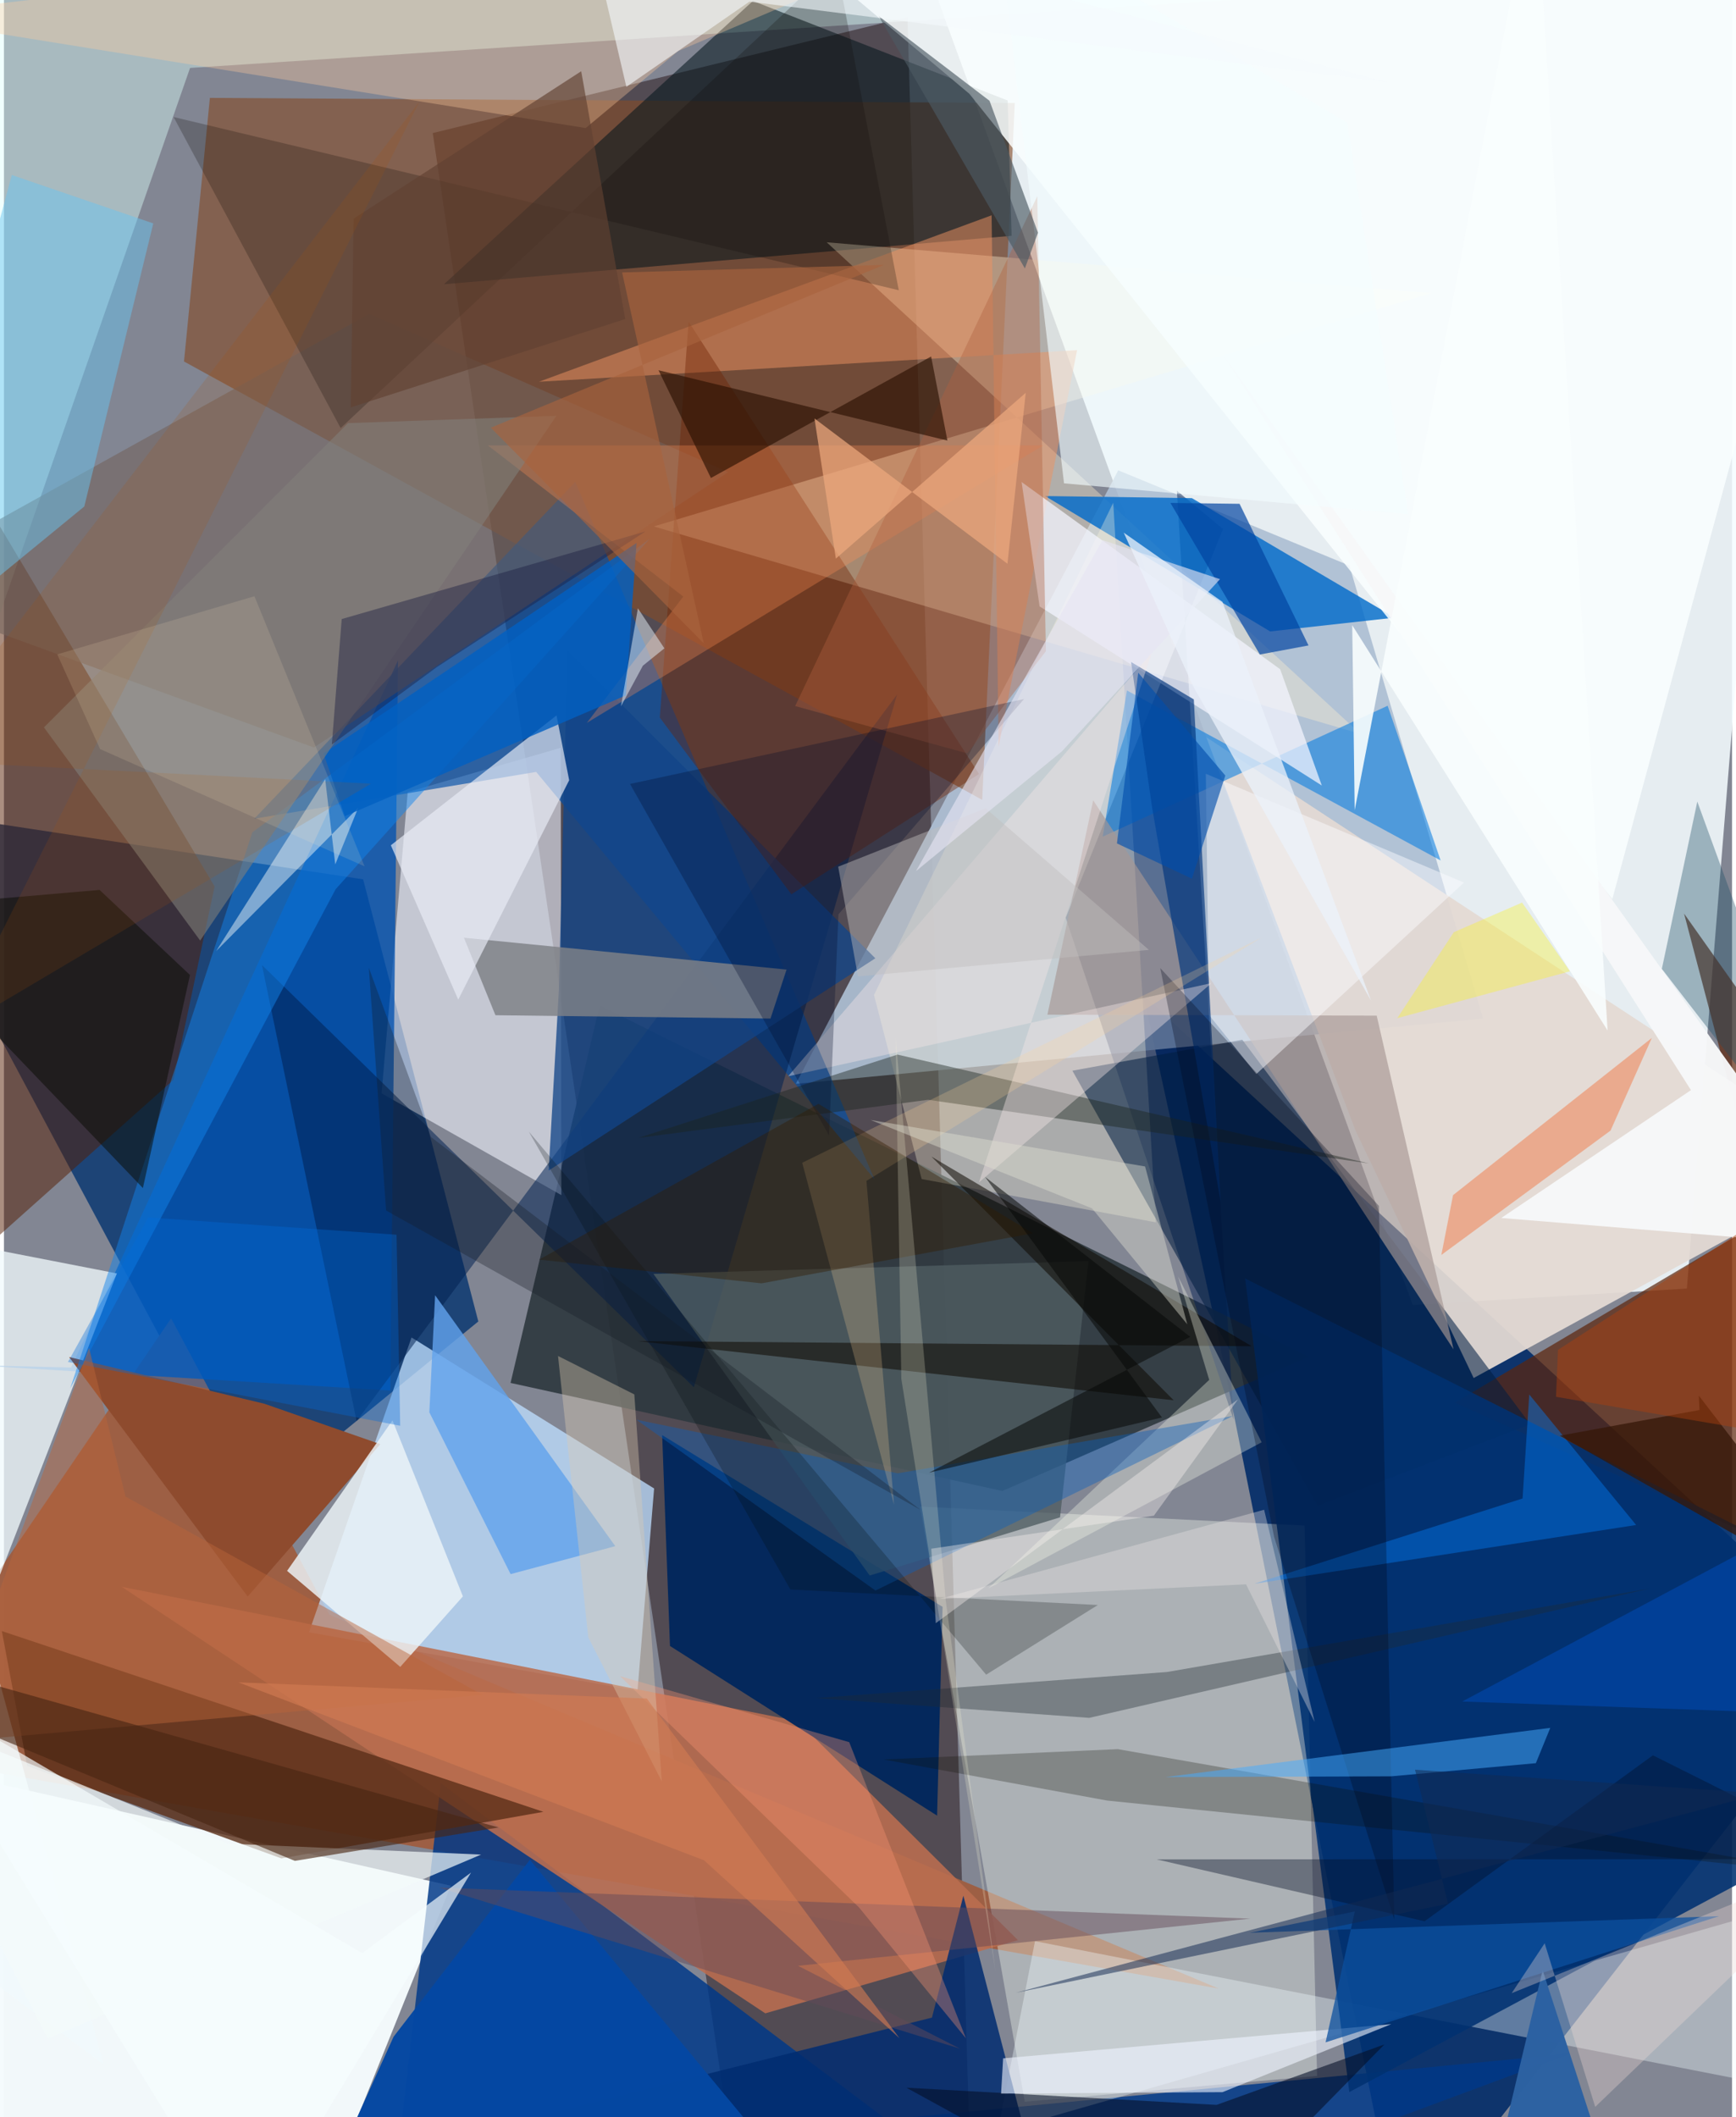 <svg xmlns="http://www.w3.org/2000/svg" width="228" height="278" viewBox="0 0 836 1024"><path fill="#828693" d="M0 0h836v1024H0z"/><path fill="#f4fcfe" fill-opacity=".871" d="M450.892-2.794l230.632 633.989 132.618-7.966L869.358-62z"/><path fill="#002b67" fill-opacity=".894" d="M898 801.36L675.837 1086l-87.811-436.413-36.793-168.18z"/><path fill="#3b2d33" fill-opacity=".667" d="M207.434 64.36L437.101 8.214 468.01 1065.85 358.915 1086z"/><path fill="#f4fbfd" fill-opacity=".976" d="M-62 1086h208.15l70.058-173.943L-62 849.372z"/><path fill="#093771" fill-opacity=".827" d="M229.483 639.144l-109.963 89.85-181.465-339.48 235.711 35.788z"/><path fill="#adbed3" fill-opacity=".925" d="M715.56 492.641l-64.679-219.105-111.822-46.06-155.977 296.736z"/><path fill="#9d5f44" fill-opacity=".992" d="M587.713 961.823L-62 847.063 80.878 637.639l76.578 143.347z"/><path fill="#003888" fill-opacity=".839" d="M189.972 1047.949l567.526-54.642L507.567 1086l-296.24-223.494z"/><path fill="#2f393f" fill-opacity=".918" d="M483.007 721.136L245.075 668.87l43.116-182.556 343.001 169.901z"/><path fill="#844b28" fill-opacity=".616" d="M99.62 47.341l389.397 2.49-15.765 337.03L87.098 174.838z"/><path fill="#bedeff" fill-opacity=".769" d="M314.527 719.922L197.17 646.888l-49.602 142.588 158.92 28.336z"/><path fill="#f0f4fe" fill-opacity=".596" d="M269.65 578.032l-86.974-49.224 12.666-145.72 74.017-21.393z"/><path fill="#eef5eb" fill-opacity=".392" d="M493.833 1016.539l141.405-12.482-6.035-266.188-186.048-9.208z"/><path fill="#004ea8" fill-opacity=".655" d="M121.119 395.97l155.255-162.885 144.76 337.293-163.67-197.028z"/><path fill="#5d250c" fill-opacity=".706" d="M812.8 441.887L898 765.983l-196.147-87.546L898 562.246z"/><path fill="#001d50" fill-opacity=".475" d="M513.64 443.877l76.082-188.016-22.306-18.556 27.462 449.365z"/><path fill="#dcfffb" fill-opacity=".427" d="M-62 469.102L-39.896-62 593.647.005 90.032 32.858z"/><path fill="#551d00" fill-opacity=".498" d="M-62 153.972l163.914 274.772-19.863 93.508L-62 650.795z"/><path fill="#e3dad3" fill-opacity=".941" d="M711.007 666.5L898 564.104 581.674 356.579l72.147 190.19z"/><path fill="#02141c" fill-opacity=".553" d="M212.886 137.472l274.59-23.421-1.917-65.443L362.315.464z"/><path fill="#bb6d50" fill-opacity=".878" d="M56.953 767.469l327.118 65.025L490.54 938.383l-122.223 35.404z"/><path fill="#fff1cf" fill-opacity=".376" d="M398.02 117.187l258.229 237.779-341.896-100.35 376.142-112.853z"/><path fill="#016bca" fill-opacity=".808" d="M574.689 240.93l98.167 57.783-60.316 6.686-108.868-65.48z"/><path fill="#0052b0" fill-opacity=".776" d="M190.622 319.415l-3.735 353.116-200.908-12.212 46.548 1.11z"/><path fill="#5c2f18" fill-opacity=".8" d="M260.953 876.32l-126.73 22.519L11.22 854.146l-12.241-65.25z"/><path fill="#f0fafc" fill-opacity=".765" d="M-62 916.418l110.198 82.04L-62 593.205l116.642 22.71z"/><path fill="#01265d" fill-opacity=".953" d="M454.077 777.175l-135.65-83.054 3.778 101.977 129.219 82.063z"/><path fill="#fff8de" fill-opacity=".322" d="M536.638 243.152l-115.73 238.1 23.049 89 113.294 20.952z"/><path fill="#f1fdff" fill-opacity=".361" d="M498.791 938.867L898 1017.09l-47.236-92.077-370.076 106.167z"/><path fill="#001d42" fill-opacity=".557" d="M516.873 517.86l118.633 210.406 102.89-39.39-139.32-185.974z"/><path fill="#002152" fill-opacity=".533" d="M333.753 670.973L124.813 466.76 170.6 687.34l261.469-351.423z"/><path fill="#8e4b2e" d="M125.955 678.93l-94.433-22.577 86.385 115.84 64.15-73.708z"/><path fill="#faffff" fill-opacity=".859" d="M898-7.47L339.163-62 467.065 45.393 778.078 434.83z"/><path fill="#72625b" fill-opacity=".573" d="M149.946 361.545L-62 284.409 176.738 151.8l173.61 76.562z"/><path fill="#002c70" fill-opacity=".847" d="M9.698 1086l489.289-35.096-34.85-134.004-15.199 58.937z"/><path fill="#edf4f7" fill-opacity=".827" d="M191.721 806.216l30.31-34.107-34.073-85.14-50.993 72.805z"/><path fill="#eb9362" fill-opacity=".514" d="M477.795 104.136l-218.96 80.498L519.14 169.37l-37.958 191.722z"/><path fill="#4e5d62" fill-opacity=".78" d="M418.823 762.021L314.197 616.143l210.486-6.183-13.781 123.927z"/><path fill="#013171" fill-opacity=".878" d="M600.43 618.347l50.421 393.514 217.575-116.448L898 768.05z"/><path fill="#0179e0" fill-opacity=".553" d="M669.39 341.344l-137.855 63.33 11.73-70.723 151.747 82.215z"/><path fill="#114588" fill-opacity=".765" d="M272.598 314.606l148.947 148.882-158.027 102.654 4.956-87.626z"/><path fill="#7f8187" fill-opacity=".831" d="M370.832 492.645l-133.067-1.617-15.237-37.481L378.6 468.945z"/><path fill="#1284ec" fill-opacity=".478" d="M312.481 260.503l-192.3 142.034L32.072 671.49l128.399-241.42z"/><path fill="#6e2000" fill-opacity=".388" d="M380.912 432.545l90.806-58.18-140.512-218.838-13.929 191.526z"/><path fill="#a69793" fill-opacity=".651" d="M701.262 652.631l-37.176-161.404-159.295-.454 22.142-103.693z"/><path fill="#0d0900" fill-opacity=".545" d="M448.688 559.4l154.976 91.735-297.41-2.513 259.619 28.642z"/><path fill="#f4f5ff" fill-opacity=".725" d="M501.005 293.3l-8.696-60.167 125.094 90.558 20.138 56.24z"/><path fill="#ff9054" fill-opacity=".31" d="M281.979 349.634l46.656-61.112-94.519-73.084 268.693-.008z"/><path fill="#61a2ec" fill-opacity=".808" d="M208.578 626.477l87.158 121.345-50.636 13.524-39.31-78.255z"/><path fill="#e8ecf6" fill-opacity=".675" d="M187.166 408.83l32.604 74.677 53.662-106.13-6.116-31.345z"/><path fill="#0548a2" fill-opacity=".98" d="M254.435 899.501l-65.943 85.59L142.842 1086l265.988-.305z"/><path fill="#f74b04" fill-opacity=".337" d="M695.365 606.978l81.853-60.15 19.985-44.815-96.172 76.034z"/><path fill="#0c0c02" fill-opacity=".259" d="M538.887 846.002l344.543 60.47-349.738-35.597-108.185-19.884z"/><path fill="#fafdfb" fill-opacity=".459" d="M171.358 390.716l-11.086 27.36-4.87-41.191-52.763 83.126z"/><path fill="#100905" fill-opacity=".235" d="M402.613-17.14l30.275 157.516-350.84-83.787 80.832 150.447z"/><path fill="#f4fafa" fill-opacity=".694" d="M230.812 896.996L21.182 985.99-62 823.021l170.167 68.674z"/><path fill="#69c5f1" fill-opacity=".478" d="M3.805 84.654L72.24 108.06 38.864 244.97-62 327.639z"/><path fill="#fbffed" fill-opacity=".322" d="M476.283 768.213L583.068 667.4l-15.023-49.96 40.387 80.142z"/><path fill="#fbfaff" fill-opacity=".475" d="M582.95 490.88l-1.52-116.634 124.902 52.626-100.473 92.604z"/><path fill="#01357c" fill-opacity=".667" d="M555.513 391.04l33.04 189.952-12.935-242.7-30.35-18.106z"/><path fill="#1b4d64" fill-opacity=".369" d="M837.598 438.169l-18.403-50.464-17.154 80.9L898 592.628z"/><path fill="#0b60be" fill-opacity=".408" d="M421.6 769.284l-115.612-82.612 126.39 25.919 162.074-27.708z"/><path fill="#1b251e" fill-opacity=".427" d="M306.813 550.385l140.252-18.446 213.304 30.77-228.125-52.64z"/><path fill="#1e2b32" fill-opacity=".369" d="M562.64 808.69l233.658-40.408-271.293 62.591-132.34-9.565z"/><path fill="#ffca9d" fill-opacity=".341" d="M281.418 61.933L-54.944 7.844l580.353-67.87-199.282 84.732z"/><path fill="#040e27" fill-opacity=".58" d="M586.624 1018.06l-150.057-8.311 137.004 75.168 94.25-96.097z"/><path fill="#037bf2" fill-opacity=".443" d="M789.6 737.586l-51.704-63.122-3.229 50.305-129.749 41.246z"/><path fill="#f7f8f9" fill-opacity=".961" d="M590.16 172.117l225.962 355.14-91.771 61.837L898 603.292z"/><path fill="#0a0d05" fill-opacity=".522" d="M89.996 471.568l-43.74-41.145L-62 439.754 67.208 574.621z"/><path fill="#0260c1" fill-opacity=".816" d="M154.605 364.405l10.3 30.343 135.906-58.38 5.219-73.778z"/><path fill="#f5e6e6" fill-opacity=".404" d="M584.237 475.473l-112.57 96.433 83.622-256.34-175.93 204.985z"/><path fill="#b1613f" fill-opacity=".388" d="M504.049 314.987l-4.155-220.083-117.136 246.587 83.254 22.892z"/><path fill="#827f7b" fill-opacity=".573" d="M94.915 454.914L267.24 201.128l-100.806 3.518-147.1 147.163z"/><path fill="#000b2a" fill-opacity=".294" d="M403.705 442.227l89.783-104.131-190.62 41.077 96.3 170.03z"/><path fill="#f3fdff" fill-opacity=".62" d="M512.832 233.774l166.513 14.938-29.51-189.393L480.386-40.736z"/><path fill="#eef4ff" fill-opacity=".612" d="M482.386 1012.597l107.115-.696 81.63-32.895-187.764 16.54z"/><path fill="#000518" fill-opacity=".286" d="M614.475 743.346l58.127 185.058-7.459-345.176L559.39 468.226z"/><path fill="#0044a0" fill-opacity=".686" d="M607.575 316.565l-43.267-73.321 33.448.432 33.35 68.499z"/><path fill="#280f00" fill-opacity=".624" d="M316.65 179.078l25.357 52.111 106.53-58.766 7.884 40.679z"/><path fill="#2d62a2" fill-opacity=".996" d="M811.444 1086h-98.798l31.723-133.065 36.646 112.545z"/><path fill="#46acff" fill-opacity=".506" d="M671.012 859.148l-109.13.368 186.176-23.803-6.971 17.074z"/><path fill="#1c1f41" fill-opacity=".435" d="M310.366 257.035l-100.905 65.582-50.845 37.474 4.783-60.68z"/><path fill="#624b59" fill-opacity=".478" d="M462.521 990.878L210.396 912.94l392.548 15.03-218.794 22.826z"/><path fill="#000a0c" fill-opacity=".235" d="M475.157 809.975l54.044-33.694-148.729-7.483-126.59-221.509z"/><path fill="#fc9674" fill-opacity=".349" d="M465.374 985.871L408.91 842.623l-110.856-31.922L413.62 922.517z"/><path fill="#fbf522" fill-opacity=".353" d="M674.034 492.46l27.373-41.608 33.012-14.308 23.206 33.236z"/><path fill="#ffd698" fill-opacity=".227" d="M417.24 571.151l191.342-117.793-222.41 109.03 44.423 165.385z"/><path fill="#321b01" fill-opacity=".408" d="M258.88 609.237l135.13-75.353 103.79 62.604-131.286 24.221z"/><path fill="#0b509f" fill-opacity=".741" d="M639.365 987.81l14.137-63.296-50.879 10.308 227.04-8.028z"/><path fill="#c1bdbd" fill-opacity=".443" d="M413.141 472.251l-9.568-53.052 71.337-28.28 78.985 68.512z"/><path fill="#eddad3" fill-opacity=".341" d="M729.397 964.023L898 895.855 769.802 1019.02l-24.45-79.122z"/><path fill="#ddcbb2" fill-opacity=".384" d="M304.954 674.43l13.269 187.13-35.54-69.63-14.645-136.097z"/><path fill="#351707" fill-opacity=".753" d="M819.916 675l.336 6.971-67.562 12.42L898 776.601z"/><path fill="#eca87e" fill-opacity=".718" d="M392.11 202.4l93.348 70.268 8.846-82.677-91.857 80.19z"/><path fill="#006ad9" fill-opacity=".349" d="M30.96 658.748l160.728 30.841-1.766-92.396-120.108-8.355z"/><path fill="#050f25" fill-opacity=".388" d="M557.598 899.308L898 899.18l-100.285-50.196-110.467 80.27z"/><path fill="#eae5e3" fill-opacity=".365" d="M600.882 766.28l33.201 66.565L609.63 730.21l-156.92 43.117z"/><path fill="#e4f0f8" fill-opacity=".506" d="M298.49 341.613l10.606-19.641 10.4-8.398-12.812-19.37z"/><path fill="#faf8d8" fill-opacity=".22" d="M479.707 953.666l-24.065-179.308-24.28-272.5 2.753 164.984z"/><path fill="#f9fdfe" fill-opacity=".898" d="M775.802 498.43L740.68-62l-87.23 453.852-1.195-89.47z"/><path fill="#4c5a62" fill-opacity=".651" d="M423.166 7.776l53.636 40.984 23.432 63.794-6.347 17.272z"/><path fill="#0048b0" fill-opacity=".596" d="M852.825 744.427l-147.372 78.54L898 829.752V747.27z"/><path fill="#b8653b" fill-opacity=".471" d="M-29.339 842.87L41.16 651.938l17.609 71.857 172.714 95.936z"/><path fill="#f6fdfe" fill-opacity=".675" d="M117.313 1086L-49.631 814.096l222.94 130.563 52.654-38.963z"/><path fill="#e6e5f4" fill-opacity=".612" d="M441.204 421.334l90.247-160.107 56.834 18.888-76.484 83.301z"/><path fill="#014eac" fill-opacity=".624" d="M538.427 407.936l36.269 17.052 16.166-49.88-42.133-49.727z"/><path fill="#132a51" fill-opacity=".518" d="M698.62 920.739l-209.135 43.098 360.777-96.415-167.613-11.465z"/><path fill="#131c23" fill-opacity=".318" d="M184.871 585.483l258.488 144.762-236.823-180.33-30.017-81.848z"/><path fill="#f4fafd" fill-opacity=".592" d="M669.23 39.716L360.63.8 301.1 41.997 276.774-62z"/><path fill="#614132" fill-opacity=".651" d="M169.2 105.728l110.057-71.275 21.304 119.862-132.81 42.739z"/><path fill="#ab400f" fill-opacity=".459" d="M842.41 594.283l45.03 104.652-136.596-23.351.96-22.697z"/><path fill="#492613" fill-opacity=".624" d="M239.25 883.885l-98.531 16.154L-62 816.055v-17.26z"/><path fill="#070806" fill-opacity=".537" d="M447.545 712.284l126.35-65.707-99.29-77.38 85.588 116.387z"/><path fill="#e1e0d2" fill-opacity=".424" d="M552.047 564.176l20.419 76.357-46.101-56.104-107.121-42.74z"/><path fill="#d37c53" fill-opacity=".608" d="M310.98 821.529l-197.571-7.834 225.26 86.058 94.535 86.037z"/><path fill="#ebf2fb" fill-opacity=".757" d="M589.464 291.088l71.922 192.937-86.066-152.077-33.596-74.312z"/><path fill="#fef4f3" fill-opacity=".376" d="M450.796 785.08l-2.182-36.026 107.678-15.96 40.72-56.284z"/><path fill="#a9633e" fill-opacity=".635" d="M299.047 131.772l126.61-3.629-190.13 78.729 103.021 104.303z"/><path fill="#a8530c" fill-opacity=".161" d="M201.006 49.15l-226.53 450.224 203.083-120.333-221.967-11.315z"/><path fill="#ffe9c0" fill-opacity=".137" d="M46.525 362.313l-20.75-45.827 95.405-28.105 53.291 130.65z"/></svg>